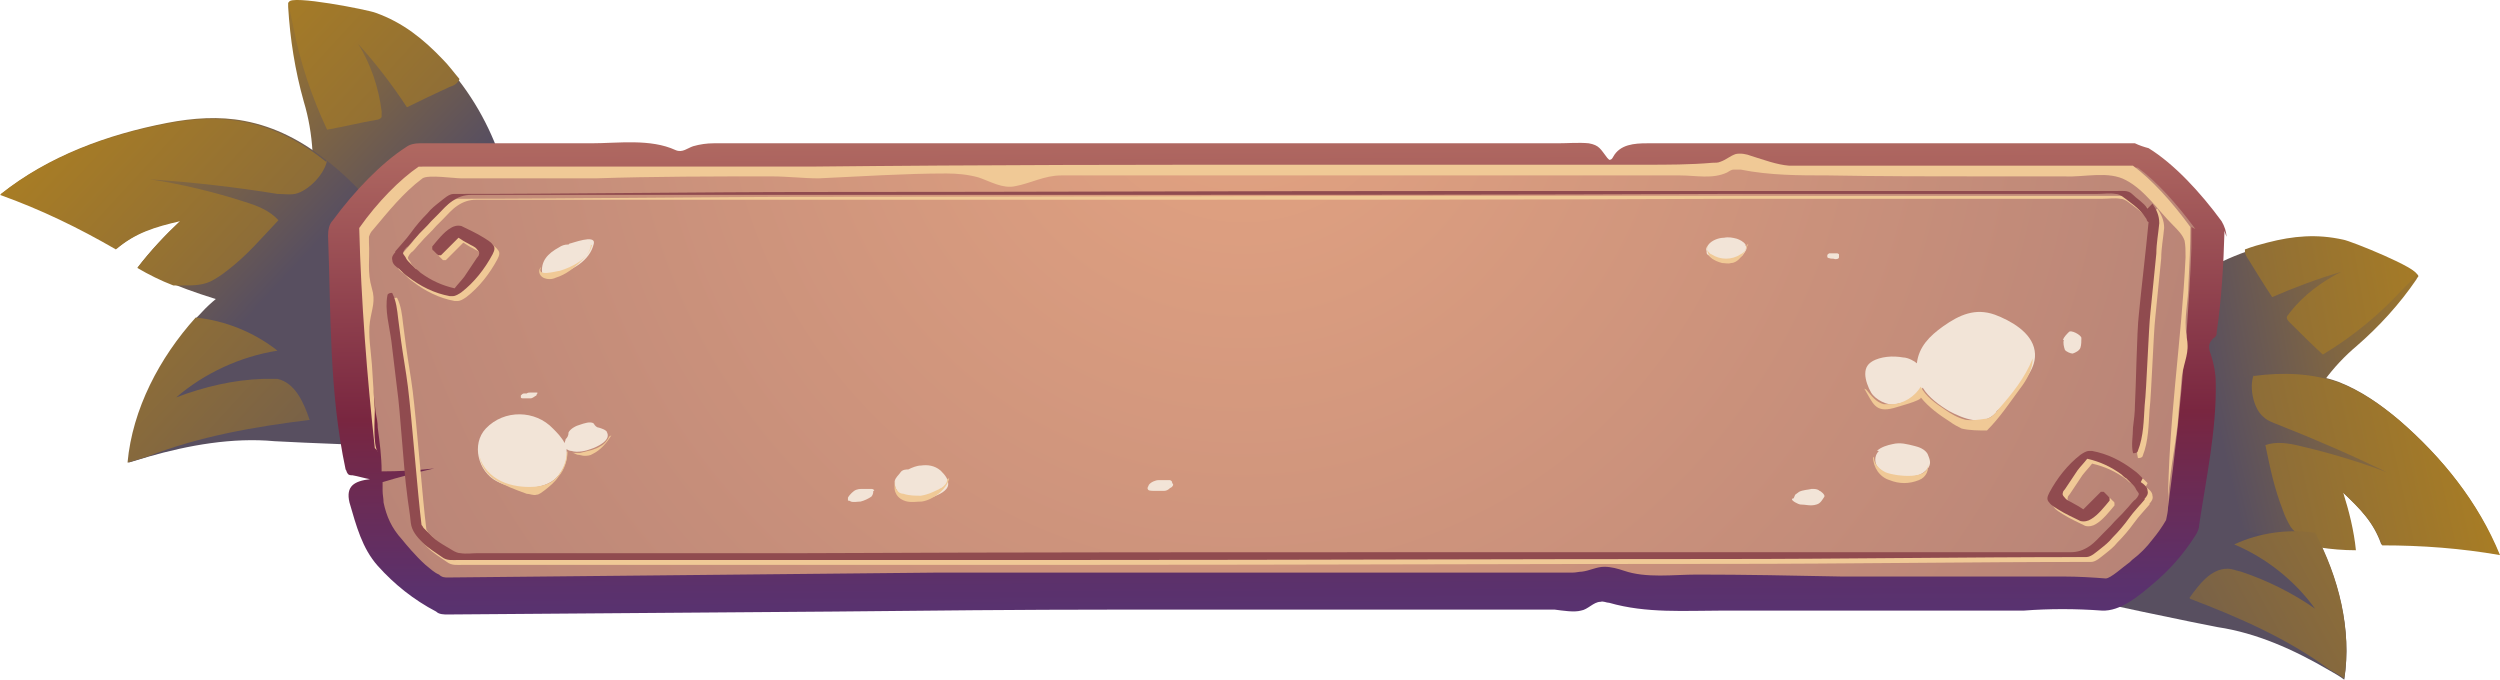 <?xml version="1.0" encoding="UTF-8"?>
<svg xmlns="http://www.w3.org/2000/svg" xmlns:xlink="http://www.w3.org/1999/xlink" viewBox="0 0 256.8 69.82">
  <defs>
    <style>
      .cls-1 {
        fill: #904b4f;
      }

      .cls-1, .cls-2, .cls-3, .cls-4, .cls-5, .cls-6, .cls-7, .cls-8, .cls-9, .cls-10, .cls-11, .cls-12, .cls-13, .cls-14, .cls-15, .cls-16, .cls-17 {
        stroke-width: 0px;
      }

      .cls-2 {
        fill: url(#linear-gradient);
      }

      .cls-3 {
        fill: url(#radial-gradient);
      }

      .cls-4 {
        fill: #f0c996;
      }

      .cls-5 {
        fill: url(#linear-gradient-11);
      }

      .cls-6 {
        fill: url(#linear-gradient-12);
      }

      .cls-7 {
        fill: url(#linear-gradient-13);
      }

      .cls-8 {
        fill: url(#linear-gradient-10);
      }

      .cls-9 {
        fill: url(#linear-gradient-4);
      }

      .cls-10 {
        fill: url(#linear-gradient-2);
      }

      .cls-11 {
        fill: url(#linear-gradient-3);
      }

      .cls-12 {
        fill: url(#linear-gradient-8);
      }

      .cls-13 {
        fill: url(#linear-gradient-9);
      }

      .cls-14 {
        fill: url(#linear-gradient-7);
      }

      .cls-15 {
        fill: url(#linear-gradient-5);
      }

      .cls-16 {
        fill: url(#linear-gradient-6);
      }

      .cls-18, .cls-17 {
        isolation: isolate;
      }

      .cls-17 {
        fill: #f2e4d7;
        mix-blend-mode: multiply;
      }
    </style>
    <linearGradient id="linear-gradient" x1="13" y1="469.28" x2="45.2" y2="439.18" gradientTransform="translate(0 459.1) scale(1 -1)" gradientUnits="userSpaceOnUse">
      <stop offset="0" stop-color="#cb910b"/>
      <stop offset=".5" stop-color="#947133"/>
      <stop offset="1" stop-color="#584f60"/>
    </linearGradient>
    <linearGradient id="linear-gradient-2" x1="-9.32" y1="453.55" x2="22.88" y2="423.55" xlink:href="#linear-gradient"/>
    <linearGradient id="linear-gradient-3" x1="-3.4" y1="459.88" x2="28.7" y2="429.88" xlink:href="#linear-gradient"/>
    <linearGradient id="linear-gradient-4" x1="36.65" y1="575.08" x2="118.35" y2="524.78" gradientTransform="translate(-140.85 535.29) rotate(11) scale(1 -1)" xlink:href="#linear-gradient"/>
    <linearGradient id="linear-gradient-5" x1="20.44" y1="559.61" x2="102.24" y2="509.21" gradientTransform="translate(-140.85 535.29) rotate(11) scale(1 -1)" xlink:href="#linear-gradient"/>
    <linearGradient id="linear-gradient-6" x1="12.84" y1="547.1" x2="94.54" y2="496.8" gradientTransform="translate(-140.85 535.29) rotate(11) scale(1 -1)" xlink:href="#linear-gradient"/>
    <linearGradient id="linear-gradient-7" x1="-823.23" y1="740.08" x2="-793.43" y2="712.18" gradientTransform="translate(-826.69 204.77) rotate(-147.2)" xlink:href="#linear-gradient"/>
    <linearGradient id="linear-gradient-8" x1="-814.44" y1="548.27" x2="-784.64" y2="520.47" gradientTransform="translate(-652.48 372.07) rotate(-166)" xlink:href="#linear-gradient"/>
    <linearGradient id="linear-gradient-9" x1="-830.06" y1="703.64" x2="-800.26" y2="675.74" gradientTransform="translate(-801.77 234.32) rotate(-149.9)" xlink:href="#linear-gradient"/>
    <linearGradient id="linear-gradient-10" x1="-836.1" y1="680.22" x2="-760.3" y2="633.52" gradientTransform="translate(-750.14 344.24) rotate(-158.2)" xlink:href="#linear-gradient"/>
    <linearGradient id="linear-gradient-11" x1="-836.62" y1="640.49" x2="-760.72" y2="593.89" gradientTransform="translate(-718 370.86) rotate(-160.9)" xlink:href="#linear-gradient"/>
    <linearGradient id="linear-gradient-12" x1="-794.73" y1="486.9" x2="-718.93" y2="440.2" gradientTransform="translate(-534.47 480.44) rotate(-177)" xlink:href="#linear-gradient"/>
    <linearGradient id="linear-gradient-13" x1="131.04" y1="468.68" x2="131.44" y2="381.58" gradientTransform="translate(0 459.1) scale(1 -1)" gradientUnits="userSpaceOnUse">
      <stop offset="0" stop-color="#d89979"/>
      <stop offset=".3" stop-color="#ac645f"/>
      <stop offset=".6" stop-color="#792640"/>
      <stop offset=".8" stop-color="#5b316c"/>
      <stop offset="1" stop-color="#4b3884"/>
    </linearGradient>
    <radialGradient id="radial-gradient" cx="127.7" cy="454.08" fx="127.7" fy="454.08" r="223.5" gradientTransform="translate(0 459.1) scale(1 -1)" gradientUnits="userSpaceOnUse">
      <stop offset="0" stop-color="#e4a482"/>
      <stop offset="1" stop-color="#865f6a"/>
    </radialGradient>
  </defs>
  <g class="cls-18">
    <g id="Layer_2" data-name="Layer 2">
      <g id="Layer_1-2" data-name="Layer 1">
        <g>
          <g>
            <path class="cls-2" d="M51.8,22.12c-.9,1.9-1.9,3.7-2.9,5.4-.3.5-.6,1-1.1,1.3-1,.6-2.3.2-3.4-.3-3.5-1.5-6.8-3.2-10-5.1-1.1-.7-2.2-1.4-2.6-2.6.6-3.4.4-7.1-.6-10.4-.9-3.2-1.4-6.4-1.6-9.7v-.4c0-.8,8.2.8,8.9,1.1,2.8,1,4.9,2.7,6.9,4.8.6.6,1.1,1.3,1.7,2,2.4,3.1,4.1,6.7,5,10.4.3,1.1.1,2.3-.4,3.3l.1.2Z"/>
            <path class="cls-10" d="M44.3,45.92c0,.1-14.8-.5-16.1-.6-4.3-.4-8.8.4-13,1.6-.7.2-1.3.4-2,.6.5-5.5,3.3-10.8,7-14.9,0,0,.1-.1.2-.2.9-1,1.9-1.9,3-2.6,2.6-1.5,5.8-1.4,8.8-1,5,.6,8.9.4,10.4,5.8,1,3.7,1.6,7.5,1.6,11.3h.1Z"/>
            <path class="cls-11" d="M41.6,33.32c-.1.4-.3.7-.6.9-.3.1-.6,0-.9,0-7.5-1-15.2-2.2-22.2-5-1.3-.5-2.5-1.1-3.7-1.8,1.3-1.7,2.8-3.3,4.4-4.8-2.6.6-4.6,1.2-6.6,2.9-3.8-2.2-7.7-4.1-11.9-5.6,4.9-3.9,10.9-6.1,17.1-7.3,2.6-.5,5.3-.7,7.9-.2,3.2.6,6,2.1,8.5,4.1,3.1,2.4,5.7,5.6,8.1,8.7,1.7,2.1.7,5.6-.2,8.2l.1-.1Z"/>
            <path class="cls-9" d="M47.1,8.32h0c-.2.3-.5.5-.9.6-1.5.7-3,1.4-4.4,2.1-1.5-2.3-3.2-4.5-5-6.5,1.3,2.1,2.1,4.5,2.4,6.9v.6c-.1.2-.4.3-.6.3-1.7.3-3.3.7-5,1-1.6-3.4-2.8-7-3.5-10.7-.1-.6-.3-1.3-.4-2V.22c0-.8,8.2.8,8.9,1.1,2.8,1,4.9,2.7,6.9,4.8.6.6,1.1,1.3,1.7,2l-.1.2Z"/>
            <path class="cls-15" d="M33.6,16.42c-.2,1.4-1.9,3.2-3.3,3.5-.6.1-1.2,0-1.8,0-4.3-.7-8.7-1.2-13.1-1.5,3.3.5,6.6,1.3,9.7,2.3,1.3.4,2.6.9,3.5,1.9-1.8,1.9-3.2,3.6-5.3,5.2-.5.4-1.1.8-1.7,1.1-.9.4-1.8.4-2.7.4h-1.1c-1.3-.5-2.5-1.1-3.7-1.8,1.3-1.7,2.8-3.3,4.4-4.8-2.6.6-4.6,1.2-6.6,2.9-3.8-2.2-7.7-4.1-11.9-5.6,4.9-3.9,10.9-6.1,17.1-7.3,2.6-.5,5.3-.7,7.9-.2,3.2.6,6,2.1,8.5,4.1l.1-.2Z"/>
            <path class="cls-16" d="M31.9,43.12c-5.7.7-11.5,1.7-16.8,3.8-.7.2-1.3.4-2,.6.5-5.5,3.3-10.8,7-14.9,3,.3,6,1.5,8.4,3.4-3.8.6-7.5,2.3-10.4,4.8,2.9-1.1,5.9-1.8,8.9-1.9h1.5c1.8.4,2.7,2.4,3.3,4.2h.1Z"/>
          </g>
          <g>
            <path class="cls-14" d="M220.1,34.22c-.3,1.9-.4,3.8-.4,5.7,0,.5,0,1.1.2,1.6.5,1,1.7,1.3,2.8,1.5,3.4.6,6.9,1,10.4,1,1.2,0,2.4,0,3.3-.7,1.2-3,3.2-5.7,5.7-7.8,2.3-2,4.4-4.3,6.1-6.8,0,0,.1-.2.2-.3.4-.6-6.8-3.5-7.5-3.6-2.7-.6-5.1-.4-7.8.3-.8.2-1.5.4-2.3.7-3.4,1.2-6.6,3.1-9.2,5.6-.8.7-1.2,1.7-1.4,2.8h-.1Z"/>
            <path class="cls-12" d="M213.2,61.32c0,.1,13.4,2.9,14.6,3.1,4,.6,7.8,2.3,11.4,4.4.5.3,1.1.6,1.6,1,.8-5.1-.6-10.5-3-15,0,0,0-.2-.1-.2-.6-1.1-1.2-2.1-2.1-3-2-1.9-4.9-2.6-7.7-2.9-4.6-.6-8.1-1.6-10.7,2.9-1.8,3.1-3.1,6.4-4,9.8v-.1Z"/>
            <path class="cls-13" d="M217.3,48.32c0,.3-.1.7,0,1,.2.2.4.3.7.5,6.5,2.7,13.2,5.3,20.1,6.3,1.3.2,2.5.3,3.8.3-.2-2-.7-4-1.3-5.9,1.8,1.7,3.2,3.1,4,5.4,4.1,0,8.1.3,12.1,1-2.2-5.4-5.9-10-10.3-13.8-1.9-1.6-3.9-3-6.2-3.9-2.8-1-5.8-1.1-8.8-.7-3.6.5-7.2,1.8-10.6,3.2-2.3.9-3.1,4.2-3.6,6.6h.1Z"/>
            <path class="cls-8" d="M230.6,25.82h0c0,.3.2.6.4.9.8,1.3,1.6,2.6,2.4,3.8,2.3-1,4.7-1.9,7.1-2.6-2,1-3.9,2.4-5.3,4.2-.1.2-.3.3-.3.5s.2.4.3.5c1.1,1.1,2.2,2.2,3.4,3.3,3-1.8,5.7-4,8.1-6.6.4-.4.9-.9,1.3-1.3,0,0,.1-.2.2-.3.4-.6-6.8-3.5-7.5-3.6-2.7-.6-5.1-.4-7.8.3-.8.2-1.5.4-2.3.7v.2Z"/>
            <path class="cls-5" d="M231.5,38.52c-.5,1.3,0,3.5,1,4.3.4.4,1,.6,1.5.8,3.8,1.5,7.5,3.1,11.2,4.9-2.9-1.1-5.9-2-8.9-2.7-1.2-.3-2.5-.5-3.6-.1.5,2.4.9,4.4,1.8,6.7.2.6.5,1.2.8,1.7.5.7,1.3,1.1,2,1.6.3.2.6.3.9.5,1.3.2,2.5.3,3.8.3-.2-2-.7-4-1.3-5.9,1.8,1.7,3.2,3.1,4,5.4,4.1,0,8.1.3,12.1,1-2.2-5.4-5.9-10-10.3-13.8-1.9-1.6-3.9-3-6.2-3.9-2.8-1-5.8-1.1-8.8-.7v-.1Z"/>
            <path class="cls-6" d="M225,61.52c5,1.9,10,4.1,14.2,7.2.5.3,1.1.6,1.6,1,.8-5.1-.6-10.5-3-15-2.8-.4-5.7,0-8.3,1.2,3.3,1.4,6.2,3.7,8.3,6.6-2.3-1.6-4.9-2.9-7.6-3.8-.5-.1-.9-.3-1.4-.3-1.7,0-2.9,1.6-3.9,3l.1.1Z"/>
          </g>
          <g>
            <g>
              <path class="cls-7" d="M228.5,23.72c-.1,3.5-.3,7-.8,10.4,0,.2,0,.3-.1.4-.1.2-.3.2-.4.4-.4.4-.3,1-.1,1.5.3.9.5,1.9.5,2.9.1,4.8-1,9.9-1.7,14.6,0,.4-.2.8-.4,1.1-1.2,1.9-2.7,3.6-4.4,5-1.4,1.2-3.3,2.8-5.2,2.7-2.7-.2-5.4-.2-8,0h-30.9c-3.9,0-7.9.3-11.7-.8-.3,0-.6-.2-.9-.1-.7,0-1.3.8-2,.9-.7.2-1.9,0-2.7-.1h-45.1c-9.7,0-19.4.1-29,.2l-39.6.3c-.4,0-.9,0-1.2-.3-2.3-1.2-4.3-2.8-6-4.7-1.6-1.8-2.2-4.1-2.9-6.5-.4-1.7.5-2.2,2.1-2.4-.6-.1-1.2-.3-1.8-.4-.2,0-.4,0-.5-.2-.1-.1-.1-.3-.2-.4-1.7-8-1.5-15.9-1.8-24,0-.6.1-1.2.5-1.6,2.2-3,5-5.9,7.5-7.5.4-.3.9-.4,1.4-.4h17.6c2.8,0,6.1-.5,8.7.7.7.3,1.2-.2,1.8-.4.7-.2,1.4-.3,2.1-.3h86.7c1,0,2.2-.1,3.2,0,1.1.2,1.2.6,1.9,1.5,0,0,.1.1.2.2.2,0,.3-.1.4-.3.7-1.3,2.2-1.4,3.5-1.4h50.1c.4.2,1,.4,1.4.5,2.6,1.6,5.3,4.5,7.5,7.5.3.5.5,1.1.5,1.6l-.2-.6Z"/>
              <path class="cls-3" d="M225.1,23.32v2.2c-.1,2.9-.3,5.8-.5,8.7,0,.7,0,1.3-.2,1.9-.4,5.4-1,10.7-1.7,16,0,.4-.1.8-.2,1.3-.4.7-.9,1.4-1.4,2-.6.8-1.3,1.5-2.1,2.1h0l-.2.2c-.7.5-2,1.7-2.5,1.7-1.3-.1-2.8-.2-4.4-.2h-22.8c-4.9-.1-9.9-.2-14.8-.2h0c-2.4,0-5.2.4-7.5-.4-.6-.2-1.3-.4-2-.4-.8,0-1.5.4-2.3.5-.3,0-.6.1-1,.1h-56.8s0,0,0,0h-8.7l-50,.5c-.3,0-.6,0-.9-.3h0c-.5-.2-.9-.6-1.4-1-1-.9-2-2.1-2.4-2.6-1.1-1.2-1.6-2.4-1.9-3.8,0-.4-.1-.8-.1-1.2v-.9c1.7-.5,3.5-1,5.3-1.4-1.8.2-3.6.3-5.4.3,0-1.5-.2-3-.4-4.5,0-.5-.1-1-.2-1.5-.2-2-.5-4-.7-6v-2c-.1-1.5-.2-3-.3-4.5,0-1.1-.1-2.3-.2-3.4,0-.6-.4-2.7-.1-3.1.6-.9,1.3-1.7,2-2.5s1.4-1.5,2.1-2.2c.7-.6,1.4-1.2,2-1.6h126.1c2.5,0,5,.1,7.5.3h.7c.2,0,.4-.2.7-.3,1.2-.6,2.6,0,3.8.1h33.7c1,0,2.4-.2,3.3,0h.4c1.9,1.4,4,3.7,5.9,6.3l-.4-.2Z"/>
              <path class="cls-4" d="M224.5,26.42c0-.6,0-1.2-.1-1.7-.2-.6-.7-1.1-1.2-1.6-1.5-1.5-2.9-3.6-4.8-4.6-1.8-1-4.3-.3-6.3-.4h-8c-5.4,0-10.9,0-16.3-.1-3,0-6,0-9-.6h-.7c-.3,0-.5.2-.7.3-1.5.7-3.2.3-4.8.3h-63.6c-1.7,0-3.1.8-4.7,1.1-1.3.3-2.6-.5-3.8-.9-1.1-.3-2.2-.4-3.3-.4-4.3,0-8.7.3-13.1.5-1.6,0-3.2-.2-4.8-.2-6,0-12.1,0-18.1.2h-13.8c-.8,0-3.4-.4-4,0-2,1.5-3.5,3.4-5.1,5.3-.2.2-.3.4-.4.7v.6c.1,1.7-.2,3,.3,4.7.4,1.3,0,2.1-.2,3.4-.2,1.4.1,3,.2,4.4.1,1.6.2,3.1.3,4.7,0,1-.2,3.5.3,4.3,0-.1-.2-.3-.3-.4-.8-7.4-1.4-15-1.6-22.6,1.9-2.7,4.2-5,6.1-6.3h40.5c17.9-.2,34.2-.2,49.6-.2h35.9c2.3,0,4.6,0,6.9-.2.3,0,.6,0,.8-.1.6-.2,1-.6,1.6-.8.5-.1,1.1,0,1.6.2,1.3.4,2.6.9,3.9,1h35.3c1.9,1.4,4,3.7,5.9,6.3,0,1.9-.1,3.9-.2,5.8,0,1.8-.5,3.6-.2,5.3,0,.3.1.6.1.9.1,1.2-.5,2.3-.6,3.5-.1,1.5-.3,3.1-.4,4.6-.3,2.8-1,5.9-1,8.7,0-8.6,1.4-17.1,1.8-25.7Z"/>
            </g>
            <g>
              <path class="cls-4" d="M220.6,49.62c-.3-.3-.6-.6-.9-.8-1.3-1-2.7-1.7-4.3-2h-.3c-.3,0-.6.2-.9.4-1.3,1-2.4,2.4-3.2,3.9-.2.4-.3.7,0,1,.2.3.6.5.9.7.8.5,1.5.8,2.3,1.2.4.1.8,0,1.1-.2.7-.4,1.4-1.3,1.9-1.9v-.2s0-.2-.1-.2c-.2-.2-.3-.3-.5-.5h-.3c-.6.6-1.2,1.2-1.8,1.8-.3-.2-.6-.4-1-.6-.3-.2-.7-.3-.9-.6-.1-.1-.3-.3-.2-.5,0-.2.2-.3.3-.5.4-.6.8-1.2,1.2-1.8.3-.4.7-.8,1-1.2,1.3.3,2.4.8,3.5,1.6,0,0,.4.4.5.4.2.2.3.3.5.5s.4.4.5.6c0,.1.3.4.3.5,0,.2-.3.6-.5.7-.3.3-.5.6-.8.9-.5.6-1.1,1.1-1.6,1.7-.2.2-.4.4-.7.7-.5.5-.9,1-1.5,1.4s-1.2.6-1.9.6h-64c-21.9,0-43.9,0-65.8.1h-33.8c-.6,0-1.2.1-1.8,0-.5,0-1.1-.5-1.5-.7-.5-.3-1-.6-1.4-1-.3-.3-.6-.6-.9-.9,0,0-.1-.2-.2-.3-.4-3.2-1-11-1.4-14.2-.2-1.6-.5-3.2-.7-4.7-.1-.8-.2-1.5-.3-2.3-.1-.9-.2-1.8-.6-2.6,0-.1-.5,0-.5.2-.3,1.5.2,3.2.4,4.7.2,1.7.4,3.3.6,5,.3,2,.7,8.6,1,10.6.1,1,.3,2,.4,3.1.1.8.6,1.4,1.2,2,.6.6,1.3,1,2,1.5.5.4,1.1.3,1.7.3h63.9c22,0,43.9-.1,65.9-.1,12.5,0,24.9-.2,37.4-.2.5,0,1-.5,1.4-.8.5-.4.9-.7,1.3-1.2.6-.6,1.2-1.3,1.7-2s1.1-1.3,1.6-1.9v-.1h0c.2-.2.4-.5.3-.8,0-.4-.4-.7-.7-.9l.2-.4Z"/>
              <path class="cls-4" d="M221.1,21.92c-.4-.6-1.1-1-1.6-1.5-.4-.4-1-.3-1.6-.3h-67.5c-22,0-43.9.1-65.9.1-12.5,0-24.9.2-37.4.2-.5,0-1,.5-1.4.8-.5.4-.9.7-1.3,1.2-.6.6-1.2,1.3-1.7,2s-1.1,1.3-1.6,1.9v.1h0c-.2.2-.4.5-.3.8,0,.4.4.7.7.9.3.3.6.6.9.8,1.3,1,2.7,1.7,4.3,2h.3c.3,0,.6-.2.9-.4,1.3-1,2.4-2.4,3.2-3.9.2-.4.3-.7,0-1-.2-.3-.6-.5-.9-.7-.8-.5-1.5-.8-2.3-1.2-.4-.1-.8,0-1.1.2-.7.4-1.4,1.3-1.9,1.9v.2s0,.2.1.2c.2.2.3.3.5.5h.3c.6-.6,1.2-1.2,1.8-1.8.3.2.6.4,1,.6.3.2.7.3.9.6.1.1.3.3.2.5,0,.2-.2.3-.3.5-.4.6-.8,1.2-1.2,1.8-.3.4-.7.8-1,1.2-1.3-.3-2.4-.8-3.5-1.6,0,0-.4-.4-.5-.4-.2-.2-.3-.3-.5-.5s-.4-.4-.5-.6c0-.1-.3-.4-.3-.5,0-.2.3-.6.5-.7.3-.3.5-.6.8-.9.5-.6,1.1-1.1,1.6-1.7.2-.2.4-.4.7-.7.5-.5.9-1,1.5-1.4s1.2-.6,1.9-.6h64c21.9,0,43.9,0,65.8-.1h37.3c.6,0,1.2-.1,1.8,0,.5,0,1,.5,1.3.7.4.3.8.6,1.2,1,.3.3.5.6.7.9,0,0,0,.2.2.3-.3,3.2-.7,6.4-1,9.5-.2,1.6-.3,7.7-.4,9.3,0,.8-.1,1.5-.2,2.3,0,.9-.2,1.8,0,2.6,0,.1.5,0,.5-.2.6-1.5.6-3.2.7-4.7.2-1.7.4-7.9.6-9.6.2-2,.4-4,.6-6,0-1,.2-2,.3-3.1,0-.8-.3-1.4-.7-2l-.5.5Z"/>
            </g>
            <g>
              <path class="cls-1" d="M220.1,49.12c-.3-.3-.6-.6-.9-.8-1.3-1-2.7-1.7-4.3-2h-.3c-.3,0-.6.2-.9.4-1.3,1-2.4,2.4-3.2,3.9-.2.4-.3.7,0,1,.2.3.6.5.9.7.8.5,1.5.8,2.3,1.2.4.1.8,0,1.1-.2.7-.4,1.4-1.3,1.9-1.9v-.2s0-.2-.1-.2c-.2-.2-.3-.3-.5-.5h-.3c-.6.6-1.2,1.2-1.8,1.8-.3-.2-.6-.4-1-.6-.3-.2-.7-.3-.9-.6-.1-.1-.3-.3-.2-.5,0-.2.2-.3.3-.5.4-.6.8-1.2,1.2-1.8.3-.4.7-.8,1-1.2,1.3.3,2.4.8,3.5,1.6,0,0,.4.4.5.4.2.2.3.3.5.5s.4.4.5.6c0,.1.3.4.3.5,0,.2-.3.6-.5.7-.3.3-.5.6-.8.9-.5.6-1.1,1.1-1.6,1.7-.2.2-.4.4-.7.7-.5.5-.9,1-1.5,1.4s-1.2.6-1.9.6h-64c-21.9,0-43.9,0-65.8.1h-33.8c-.6,0-1.2.1-1.8,0-.5,0-1.1-.5-1.5-.7-.5-.3-1-.6-1.4-1-.3-.3-.6-.6-.9-.9,0,0-.1-.2-.2-.3-.4-3.2-1-11-1.4-14.2-.2-1.6-.5-3.2-.7-4.7-.1-.8-.2-1.5-.3-2.3-.1-.9-.2-1.8-.6-2.6,0-.1-.5,0-.5.2-.3,1.5.2,3.2.4,4.7.2,1.7.4,3.3.6,5,.3,2,.7,8.6,1,10.6.1,1,.3,2,.4,3.1.1.8.6,1.4,1.2,2,.6.6,1.3,1,2,1.5.5.4,1.1.3,1.7.3h63.9c22,0,43.9-.1,65.9-.1,12.5,0,24.9-.2,37.4-.2.5,0,1-.5,1.4-.8.5-.4.9-.7,1.3-1.2.6-.6,1.2-1.3,1.7-2s1.1-1.3,1.6-1.9v-.1h0c.2-.2.4-.5.3-.8,0-.4-.4-.7-.7-.9l.2-.4Z"/>
              <path class="cls-1" d="M220.6,21.42c-.4-.6-1.1-1-1.6-1.5-.4-.4-1-.3-1.6-.3h-67.5c-22,0-43.9.1-65.9.1-12.5,0-24.9.2-37.4.2-.5,0-1,.5-1.4.8-.5.4-.9.7-1.3,1.2-.6.6-1.2,1.3-1.7,2s-1.1,1.3-1.6,1.9v.1h0c-.2.2-.4.5-.3.8,0,.4.4.7.7.9.3.3.6.6.9.8,1.3,1,2.7,1.7,4.3,2h.3c.3,0,.6-.2.9-.4,1.3-1,2.4-2.4,3.2-3.9.2-.4.3-.7,0-1-.2-.3-.6-.5-.9-.7-.8-.5-1.5-.8-2.3-1.2-.4-.1-.8,0-1.1.2-.7.4-1.4,1.3-1.9,1.9v.2s0,.2.1.2c.2.2.3.3.5.5h.3c.6-.6,1.2-1.2,1.8-1.8.3.2.6.4,1,.6.3.2.7.3.9.6.1.1.3.3.2.5,0,.2-.2.3-.3.5-.4.6-.8,1.2-1.2,1.8-.3.4-.7.8-1,1.2-1.3-.3-2.4-.8-3.5-1.6,0,0-.4-.4-.5-.4-.2-.2-.3-.3-.5-.5s-.4-.4-.5-.6c0-.1-.3-.4-.3-.5,0-.2.3-.6.5-.7.3-.3.5-.6.8-.9.5-.6,1.1-1.1,1.6-1.7.2-.2.4-.4.7-.7.5-.5.9-1,1.5-1.4s1.2-.6,1.9-.6h64c21.9,0,43.9,0,65.8-.1h37.3c.6,0,1.2-.1,1.8,0,.5,0,1,.5,1.3.7.4.3.8.6,1.2,1,.3.3.5.6.7.9,0,0,0,.2.2.3-.3,3.2-.7,6.4-1,9.5-.2,1.6-.3,7.7-.4,9.3,0,.8-.1,1.5-.2,2.3,0,.9-.2,1.8,0,2.6,0,.1.5,0,.5-.2.6-1.5.6-3.2.7-4.7.2-1.7.4-7.9.6-9.6.2-2,.4-4,.6-6,0-1,.2-2,.3-3.1,0-.8-.3-1.4-.7-2l-.5.5Z"/>
            </g>
            <g>
              <path class="cls-17" d="M192.3,37.12c.9-.5,2.1-.6,3.2-.4.5,0,1.2.4,1.4.6.2-1.7,1.3-2.8,2.7-3.8,1.7-1.2,3.3-1.9,5.3-1.2,1.6.6,3.8,1.8,4.1,3.7.3,1.8-1.2,3.2-2.2,4.5-.6.7-1.1,1.3-1.7,1.7,0,0,0,.1-.1.2-1.3,1.4-3.3.6-4.8-.2-1-.6-2.1-1.4-2.7-2.4h0c-.3.4-.5.8-1,1.1-.5.3-1.2.5-1.8.6-.8.2-2.1-.5-2.5-1.2-.3-.5-.6-1.3-.6-1.9,0-.7.3-1.1.9-1.4l-.2.1Z"/>
              <path class="cls-17" d="M192.8,46.32c.4-.4,1.1-.6,1.6-.7.8-.2,1.5,0,2.3.2.4.1,1,.3,1.3.8.2.5.4.9.1,1.4-.3.4-.7.7-1.1.8-.7.2-1.6.2-2.3.1-.6,0-1.3-.4-1.7-.8-.5-.5-.5-1.3,0-1.8h-.2Z"/>
              <path class="cls-17" d="M211.9,34.92c.1-.3.4-.6.6-.8.2-.3,1.3.3,1.3.6s0,.7-.1,1-.5.5-.8.6c-.2,0-.7-.2-.8-.4-.1-.3-.2-.7-.1-1h-.1Z"/>
              <path class="cls-17" d="M184.2,51.22c.1-.1.1-.2.2-.4.1-.1.3-.2.4-.3.4-.2.9-.2,1.3-.3.3,0,.6,0,.8.2.1,0,.6.4.5.6-.2.3-.4.7-.8.8-.6.2-1.1,0-1.7,0-.1,0-1-.4-.8-.6h.1Z"/>
              <path class="cls-4" d="M191.7,40.02c.5.6,1,1.3,1.8,1.5h.8c1.2,0,2.4-.8,3-1.8.5,1,1.5,1.7,2.4,2.3.7.5,1.4.9,2.2,1.1.7.1,1.3,0,2-.1.6,0,1-.5,1.4-1,1.4-1.6,2.7-3.2,3.5-5.2,0,1.1-.6,2.2-1.3,3.1-1.1,1.5-2.1,3-3.4,4.3-.8,0-1.8,0-2.6-.2-.4-.2-.8-.4-1.2-.7-1.1-.7-2.2-1.5-3-2.5.2.3-2.5,1-2.8,1.1-1.9.5-2.1-.5-3-2l.2.1Z"/>
              <path class="cls-4" d="M192.5,47.02c0,.7.6,1.2,1.2,1.5,1,.4,4.8.9,4.3-1.1.2.8-.1,1.6-.9,1.9-1,.4-2,.4-3,0-1-.3-1.7-1.3-1.7-2.4l.1.1Z"/>
            </g>
            <path class="cls-17" d="M62.4,44.42c-.2-.3-.6-.4-.9-.5-.2,0-.4-.2-.5-.4-.3-.3-1.1,0-1.4.1-.4.1-1,.4-1.2.8,0,.3-.1.5-.3.7,0,.1-.1.3-.1.4-.3-.6-.8-1.1-1.2-1.5-1.8-1.9-5-2-6.9,0-1.5,1.6-.8,4.4,1.1,5.4,1.6.9,4.8,1.1,6.2-.4.6-.6,1.2-1.8,1-2.7v-.2c.1.1.3.2.5.2.6.2,1.5,0,2-.2.6-.2,2.2-.9,1.6-1.8l.1.1Z"/>
            <path class="cls-17" d="M58.4,25.12h-.1c-.3,0-.6.1-.9.3-1.1.6-1.9,1.4-1.7,2.7,0,.4,1.2.2,1.4.1,1.6-.4,3.5-1.4,3.9-3.2.2-1-2.3,0-2.5,0l-.1.1Z"/>
            <path class="cls-17" d="M96.6,48.32c-.6-.5-1.3-.6-2-.5-.4,0-.9.2-1.3.4h0c-.2,0-.6,0-.8.3s-.5.5-.6.9c0,.3,0,.6.2.9.2.5.9.8,1.4,1,.8.3,1.7,0,2.4-.3.5-.2,1.5-.6,1.5-1.3,0-.5-.3-.9-.7-1.3l-.1-.1Z"/>
            <path class="cls-17" d="M89.8,50.42c0-.1-.1-.2-.3-.2h-1c-.4,0-.7.1-1,.4-.1.1-.3.3-.4.5v.3s.2,0,.3.1c.3.1.7,0,1,0,.4-.1.8-.3,1.1-.5.1-.1.2-.3.2-.5v-.1h.1Z"/>
            <path class="cls-17" d="M120.4,49.62v-.1s0-.1-.2-.2h-1.2c-.3,0-.8.2-1,.5,0,.1-.2.3-.1.4,0,.2.4.2.6.2h1.1c.2,0,.4-.1.6-.3.1,0,.3-.2.3-.3v-.1h0l-.1-.1Z"/>
            <path class="cls-17" d="M55,40.32h-.5c-.1,0-.3,0-.4.1h-.3c-.1,0-.2.1-.3.2v.2h0s0,.1.2.1h.8c.2,0,.4-.2.6-.3,0,0,0-.1.1-.2v-.1h-.2Z"/>
            <path class="cls-17" d="M179.3,25.12c-.2-.3-.6-.5-.9-.6-.4-.1-.8-.2-1.3-.1-.6,0-1.3.3-1.6.7-.2.3-.3.4-.2.7,0,.2,0,.3.2.4.2.2.5.4.8.5.4.1,1,.1,1.5,0,.4,0,.9-.2,1.2-.5.2-.3.6-.7.3-1v-.1Z"/>
            <path class="cls-17" d="M188.9,26.12s-.1-.1-.2-.1h-.8s-.2.1-.2.2v.2s.1.1.2.1c.2.1.4,0,.6.1.1,0,.4,0,.4-.2v-.4.1Z"/>
            <path class="cls-4" d="M58.2,46.52c0,.9-.4,1.8-1,2.5-.2.2-.5.5-.8.6-.6.3-1.3.4-2,.4-1.1,0-2.3-.2-3.3-.8-1-.6-1.8-1.6-1.9-2.7.1,1.2.7,2.2,1.7,2.8s2.1,1,3.2,1.4c.3,0,.7.2,1,.1.3,0,.6-.3.9-.5.5-.4,1-.8,1.4-1.4.6-.7.9-1.7.9-2.6l-.1.2Z"/>
            <path class="cls-4" d="M62.6,44.82c-.2.4-.5.8-.9,1-.3.2-.6.3-.9.4-.4.1-.8.2-1.2.3h-.8c.2,0,.4.2.6.2s.4.1.6.1c.3,0,.6,0,.9-.2.8-.4,1.4-1.1,1.9-1.9l-.2.1Z"/>
            <path class="cls-4" d="M60.8,25.22c-.4,1.4-2,2.2-3.3,2.6-.3,0-2.5.7-1.9-.4-.4.3-.2.9.2,1.1s.9.2,1.3,0c1-.3,1.9-1,2.7-1.8.4-.4.9-1,.9-1.6l.1.1Z"/>
            <path class="cls-4" d="M97.3,49.22c0,.4-.3.7-.6.9-.1,0-.3.2-.4.2-.6.3-1.1.5-1.7.6-.6,0-1.2,0-1.8-.2-.2,0-.5-.1-.6-.3-.3-.3-.3-.7-.2-1.2-.1.5-.2,1,0,1.4.2.5.7.8,1.2.9s1,0,1.5,0c.6-.1,1.2-.4,1.7-.8s1-1,1.1-1.6l-.2.1Z"/>
            <path class="cls-4" d="M179.4,25.22c0,.2-.1.4-.2.6-.1.1-.2.2-.4.3-.9.6-2.1.6-3,0-.1,0-.3-.2-.4-.4s-.1-.4,0-.5c-.1.4,0,.9.3,1.2s.8.5,1.2.6c.3,0,.6.1.9,0,.4,0,.8-.3,1.1-.7.3-.3.5-.9.7-1.3l-.2.2Z"/>
          </g>
        </g>
      </g>
    </g>
  </g>
</svg>